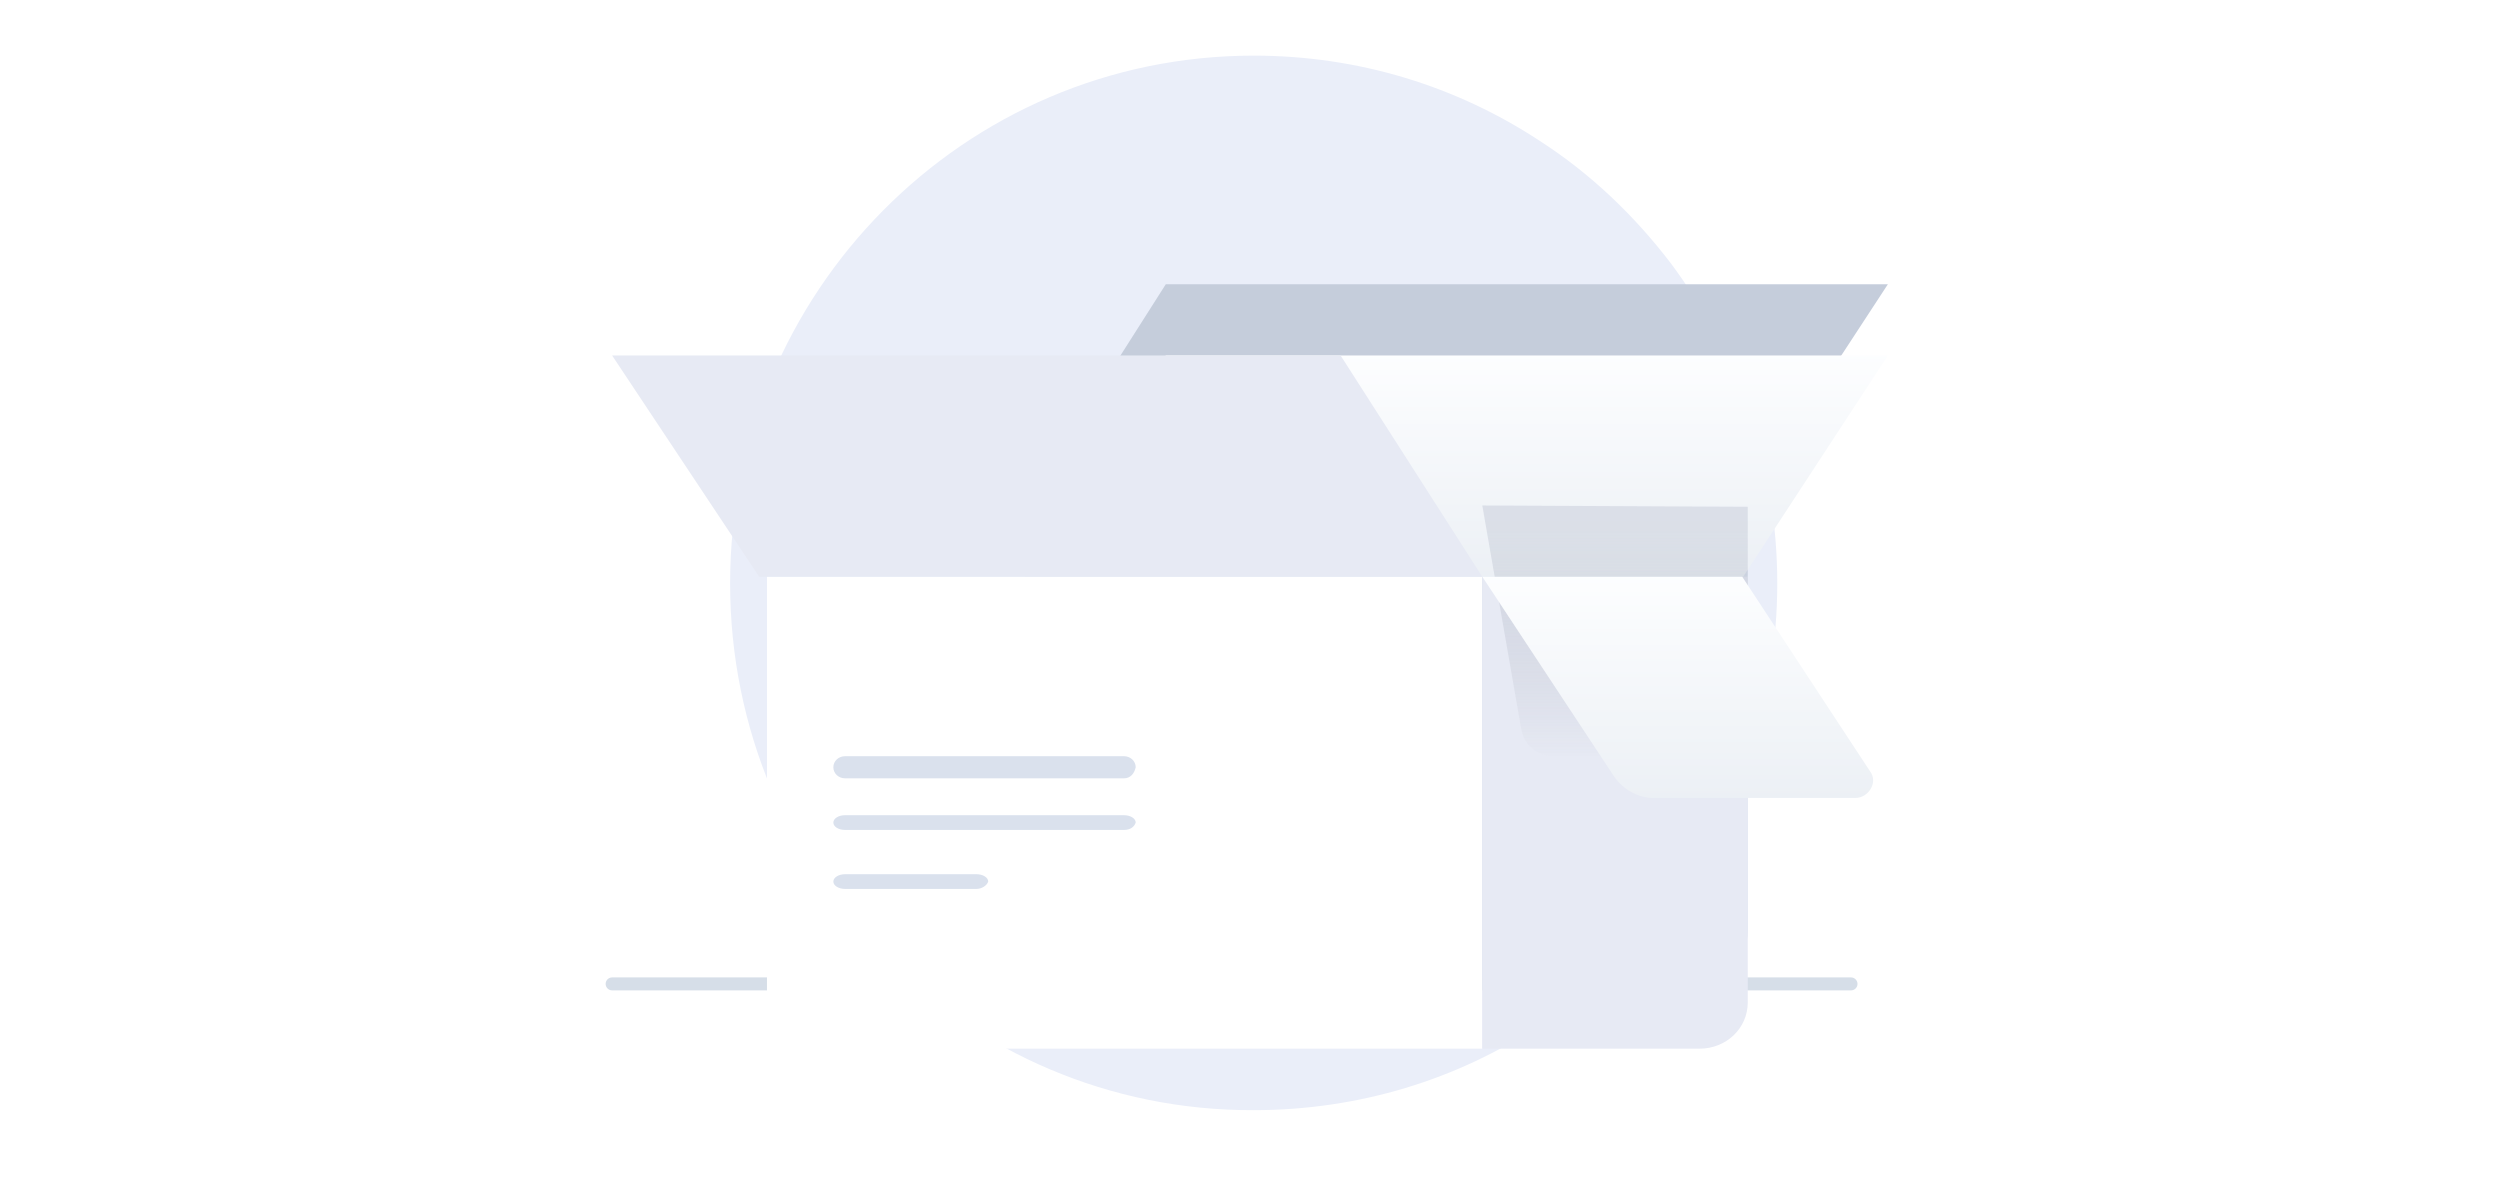 <svg width="386" height="184" viewBox="0 0 386 184" fill="none" xmlns="http://www.w3.org/2000/svg">
<path d="M274.41 90.079C274.41 108.434 268.264 125.681 258.021 139.289C252.348 146.726 245.572 153.213 237.693 158.276C225.086 166.663 209.8 171.41 193.569 171.41C148.973 171.568 112.729 135.175 112.729 90.079C112.729 45.141 148.815 8.59 193.569 8.59C209.8 8.59 224.929 13.337 237.693 21.723C245.572 26.787 252.348 33.274 258.021 40.711C268.264 54.477 274.41 71.566 274.41 90.079Z" fill="#EAEEF9"/>
<path d="M132.003 79.184H131.028C130.296 79.184 129.808 78.957 129.808 78.615C129.808 78.274 130.296 78.046 131.028 78.046H132.003C132.735 78.046 133.223 78.274 133.223 78.615C133.223 78.957 132.735 79.184 132.003 79.184Z" fill="#2D5887"/>
<path d="M132.003 83.737H131.028C130.296 83.737 129.808 83.51 129.808 83.168C129.808 82.827 130.296 82.599 131.028 82.599H132.003C132.735 82.599 133.223 82.827 133.223 83.168C133.223 83.51 132.735 83.737 132.003 83.737Z" fill="#2D5887"/>
<path d="M132.003 88.293H131.028C130.296 88.293 129.808 88.066 129.808 87.724C129.808 87.382 130.296 87.155 131.028 87.155H132.003C132.735 87.155 133.223 87.382 133.223 87.724C133.223 88.066 132.735 88.293 132.003 88.293Z" fill="#2D5887"/>
<path d="M132.003 92.846H131.028C130.296 92.846 129.808 92.619 129.808 92.277C129.808 91.936 130.296 91.708 131.028 91.708H132.003C132.735 91.708 133.223 91.936 133.223 92.277C133.223 92.619 132.735 92.846 132.003 92.846Z" fill="#2D5887"/>
<path d="M176.544 79.184H160.496C159.845 79.184 159.411 78.957 159.411 78.615C159.411 78.274 159.845 78.046 160.496 78.046H176.544C177.195 78.046 177.629 78.274 177.629 78.615C177.629 78.957 177.195 79.184 176.544 79.184Z" fill="white"/>
<path d="M210.739 92.846H160.459C159.83 92.846 159.411 92.619 159.411 92.277C159.411 91.936 159.83 91.708 160.459 91.708H210.739C211.368 91.708 211.787 91.936 211.787 92.277C211.787 92.619 211.368 92.846 210.739 92.846Z" fill="url(#paint0_linear_1501_9717)"/>
<path d="M176.607 83.737H154.74C154.127 83.737 153.718 83.51 153.718 83.168C153.718 82.827 154.127 82.599 154.74 82.599H176.607C177.22 82.599 177.629 82.827 177.629 83.168C177.629 83.51 177.22 83.737 176.607 83.737Z" fill="#2D5887"/>
<path d="M193.688 88.293H154.738C154.126 88.293 153.718 88.066 153.718 87.724C153.718 87.382 154.126 87.155 154.738 87.155H193.688C194.3 87.155 194.708 87.382 194.708 87.724C194.504 88.066 194.096 88.293 193.688 88.293Z" fill="#2D5887"/>
<path d="M210.678 88.293H195.817C195.151 88.293 194.708 88.066 194.708 87.724C194.708 87.382 195.151 87.155 195.817 87.155H210.678C211.343 87.155 211.787 87.382 211.787 87.724C211.787 88.066 211.343 88.293 210.678 88.293Z" fill="white"/>
<path d="M219.819 88.293H214.002C213.356 88.293 212.925 88.066 212.925 87.724C212.925 87.382 213.356 87.155 214.002 87.155H219.819C220.465 87.155 220.896 87.382 220.896 87.724C220.896 88.066 220.465 88.293 219.819 88.293Z" fill="url(#paint1_linear_1501_9717)"/>
<path d="M94.511 151.914H285.796" stroke="#D6DEE8" stroke-width="2" stroke-miterlimit="10" stroke-linecap="round" stroke-linejoin="round"/>
<g filter="url(#filter0_d_1501_9717)">
<path d="M228.866 78.046V150.916H125.554C121.478 150.916 118.422 147.641 118.422 143.752V78.046H228.866Z" fill="white"/>
</g>
<path d="M269.855 78.046V143.752C269.855 147.846 266.457 150.916 262.422 150.916H228.866V78.046H269.855Z" fill="#DAE1ED"/>
<g filter="url(#filter1_d_1501_9717)">
<path d="M269.855 78.046V143.752C269.855 147.846 266.457 150.916 262.422 150.916H228.866V78.046H269.855Z" fill="#E7EAF4"/>
</g>
<path d="M158.273 78.045L179.997 43.887H291.489L269.15 78.045H158.273Z" fill="#C5CDDB"/>
<g filter="url(#filter2_d_1501_9717)">
<path d="M158.273 78.045L179.997 43.887H291.489L269.15 78.045H158.273Z" fill="url(#paint2_linear_1501_9717)"/>
</g>
<path opacity="0.3" d="M269.855 78.245V116.758H239.967C237.192 116.758 235.27 114.962 234.844 112.368L228.866 78.046L269.855 78.245Z" fill="url(#paint3_linear_1501_9717)"/>
<g filter="url(#filter3_d_1501_9717)">
<path d="M268.997 78.046H228.866L249.243 108.931C250.699 110.977 252.986 112.204 255.273 112.204H286.463C288.542 112.204 289.998 109.749 288.75 108.113L268.997 78.046Z" fill="url(#paint4_linear_1501_9717)"/>
</g>
<g filter="url(#filter4_d_1501_9717)">
<path d="M228.866 78.045L206.989 43.887H94.511L117.213 78.045H228.866Z" fill="#E7EAF4"/>
</g>
<path d="M173.541 120.174H130.48C129.474 120.174 128.669 119.415 128.669 118.466C128.669 117.517 129.474 116.758 130.48 116.758H173.541C174.547 116.758 175.352 117.517 175.352 118.466C175.15 119.415 174.547 120.174 173.541 120.174Z" fill="#DAE1ED"/>
<path d="M173.541 128.144H130.48C129.474 128.144 128.669 127.638 128.669 127.005C128.669 126.373 129.474 125.867 130.48 125.867H173.541C174.547 125.867 175.352 126.373 175.352 127.005C175.15 127.638 174.547 128.144 173.541 128.144Z" fill="#DAE1ED"/>
<path d="M150.74 137.253H130.508C129.487 137.253 128.669 136.746 128.669 136.114C128.669 135.481 129.487 134.975 130.508 134.975H150.74C151.762 134.975 152.58 135.481 152.58 136.114C152.375 136.746 151.558 137.253 150.74 137.253Z" fill="#DAE1ED"/>
<defs>
<filter id="filter0_d_1501_9717" x="96.422" y="67.046" width="154.444" height="116.87" filterUnits="userSpaceOnUse" color-interpolation-filters="sRGB">
<feFlood flood-opacity="0" result="BackgroundImageFix"/>
<feColorMatrix in="SourceAlpha" type="matrix" values="0 0 0 0 0 0 0 0 0 0 0 0 0 0 0 0 0 0 127 0" result="hardAlpha"/>
<feOffset dy="11"/>
<feGaussianBlur stdDeviation="11"/>
<feColorMatrix type="matrix" values="0 0 0 0 0.398 0 0 0 0 0.477 0 0 0 0 0.575 0 0 0 0.27 0"/>
<feBlend mode="normal" in2="BackgroundImageFix" result="effect1_dropShadow_1501_9717"/>
<feBlend mode="normal" in="SourceGraphic" in2="effect1_dropShadow_1501_9717" result="shape"/>
</filter>
<filter id="filter1_d_1501_9717" x="206.866" y="67.046" width="84.99" height="116.87" filterUnits="userSpaceOnUse" color-interpolation-filters="sRGB">
<feFlood flood-opacity="0" result="BackgroundImageFix"/>
<feColorMatrix in="SourceAlpha" type="matrix" values="0 0 0 0 0 0 0 0 0 0 0 0 0 0 0 0 0 0 127 0" result="hardAlpha"/>
<feOffset dy="11"/>
<feGaussianBlur stdDeviation="11"/>
<feColorMatrix type="matrix" values="0 0 0 0 0.398 0 0 0 0 0.477 0 0 0 0 0.575 0 0 0 0.27 0"/>
<feBlend mode="normal" in2="BackgroundImageFix" result="effect1_dropShadow_1501_9717"/>
<feBlend mode="normal" in="SourceGraphic" in2="effect1_dropShadow_1501_9717" result="shape"/>
</filter>
<filter id="filter2_d_1501_9717" x="136.273" y="32.887" width="177.216" height="78.158" filterUnits="userSpaceOnUse" color-interpolation-filters="sRGB">
<feFlood flood-opacity="0" result="BackgroundImageFix"/>
<feColorMatrix in="SourceAlpha" type="matrix" values="0 0 0 0 0 0 0 0 0 0 0 0 0 0 0 0 0 0 127 0" result="hardAlpha"/>
<feOffset dy="11"/>
<feGaussianBlur stdDeviation="11"/>
<feColorMatrix type="matrix" values="0 0 0 0 0.398 0 0 0 0 0.477 0 0 0 0 0.575 0 0 0 0.27 0"/>
<feBlend mode="normal" in2="BackgroundImageFix" result="effect1_dropShadow_1501_9717"/>
<feBlend mode="normal" in="SourceGraphic" in2="effect1_dropShadow_1501_9717" result="shape"/>
</filter>
<filter id="filter3_d_1501_9717" x="206.866" y="67.046" width="104.346" height="78.158" filterUnits="userSpaceOnUse" color-interpolation-filters="sRGB">
<feFlood flood-opacity="0" result="BackgroundImageFix"/>
<feColorMatrix in="SourceAlpha" type="matrix" values="0 0 0 0 0 0 0 0 0 0 0 0 0 0 0 0 0 0 127 0" result="hardAlpha"/>
<feOffset dy="11"/>
<feGaussianBlur stdDeviation="11"/>
<feColorMatrix type="matrix" values="0 0 0 0 0.398 0 0 0 0 0.477 0 0 0 0 0.575 0 0 0 0.27 0"/>
<feBlend mode="normal" in2="BackgroundImageFix" result="effect1_dropShadow_1501_9717"/>
<feBlend mode="normal" in="SourceGraphic" in2="effect1_dropShadow_1501_9717" result="shape"/>
</filter>
<filter id="filter4_d_1501_9717" x="72.511" y="32.887" width="178.355" height="78.158" filterUnits="userSpaceOnUse" color-interpolation-filters="sRGB">
<feFlood flood-opacity="0" result="BackgroundImageFix"/>
<feColorMatrix in="SourceAlpha" type="matrix" values="0 0 0 0 0 0 0 0 0 0 0 0 0 0 0 0 0 0 127 0" result="hardAlpha"/>
<feOffset dy="11"/>
<feGaussianBlur stdDeviation="11"/>
<feColorMatrix type="matrix" values="0 0 0 0 0.398 0 0 0 0 0.477 0 0 0 0 0.575 0 0 0 0.27 0"/>
<feBlend mode="normal" in2="BackgroundImageFix" result="effect1_dropShadow_1501_9717"/>
<feBlend mode="normal" in="SourceGraphic" in2="effect1_dropShadow_1501_9717" result="shape"/>
</filter>
<linearGradient id="paint0_linear_1501_9717" x1="159.647" y1="92.3" x2="211.848" y2="92.3" gradientUnits="userSpaceOnUse">
<stop stop-color="#FF66A9"/>
<stop offset="1" stop-color="#F53689"/>
</linearGradient>
<linearGradient id="paint1_linear_1501_9717" x1="212.979" y1="87.689" x2="220.894" y2="87.689" gradientUnits="userSpaceOnUse">
<stop stop-color="#83A6FF"/>
<stop offset="1" stop-color="#5A78FF"/>
</linearGradient>
<linearGradient id="paint2_linear_1501_9717" x1="224.837" y1="43.097" x2="224.837" y2="78.413" gradientUnits="userSpaceOnUse">
<stop stop-color="#FDFEFF"/>
<stop offset="0.996" stop-color="#ECF0F5"/>
</linearGradient>
<linearGradient id="paint3_linear_1501_9717" x1="249.37" y1="117.553" x2="249.37" y2="82.29" gradientUnits="userSpaceOnUse">
<stop offset="0.003" stop-color="#606673" stop-opacity="0"/>
<stop offset="1" stop-color="#AAB2C5"/>
</linearGradient>
<linearGradient id="paint4_linear_1501_9717" x1="259.019" y1="77.256" x2="259.019" y2="112.572" gradientUnits="userSpaceOnUse">
<stop stop-color="#FDFEFF"/>
<stop offset="0.996" stop-color="#ECF0F5"/>
</linearGradient>
</defs>
</svg>
